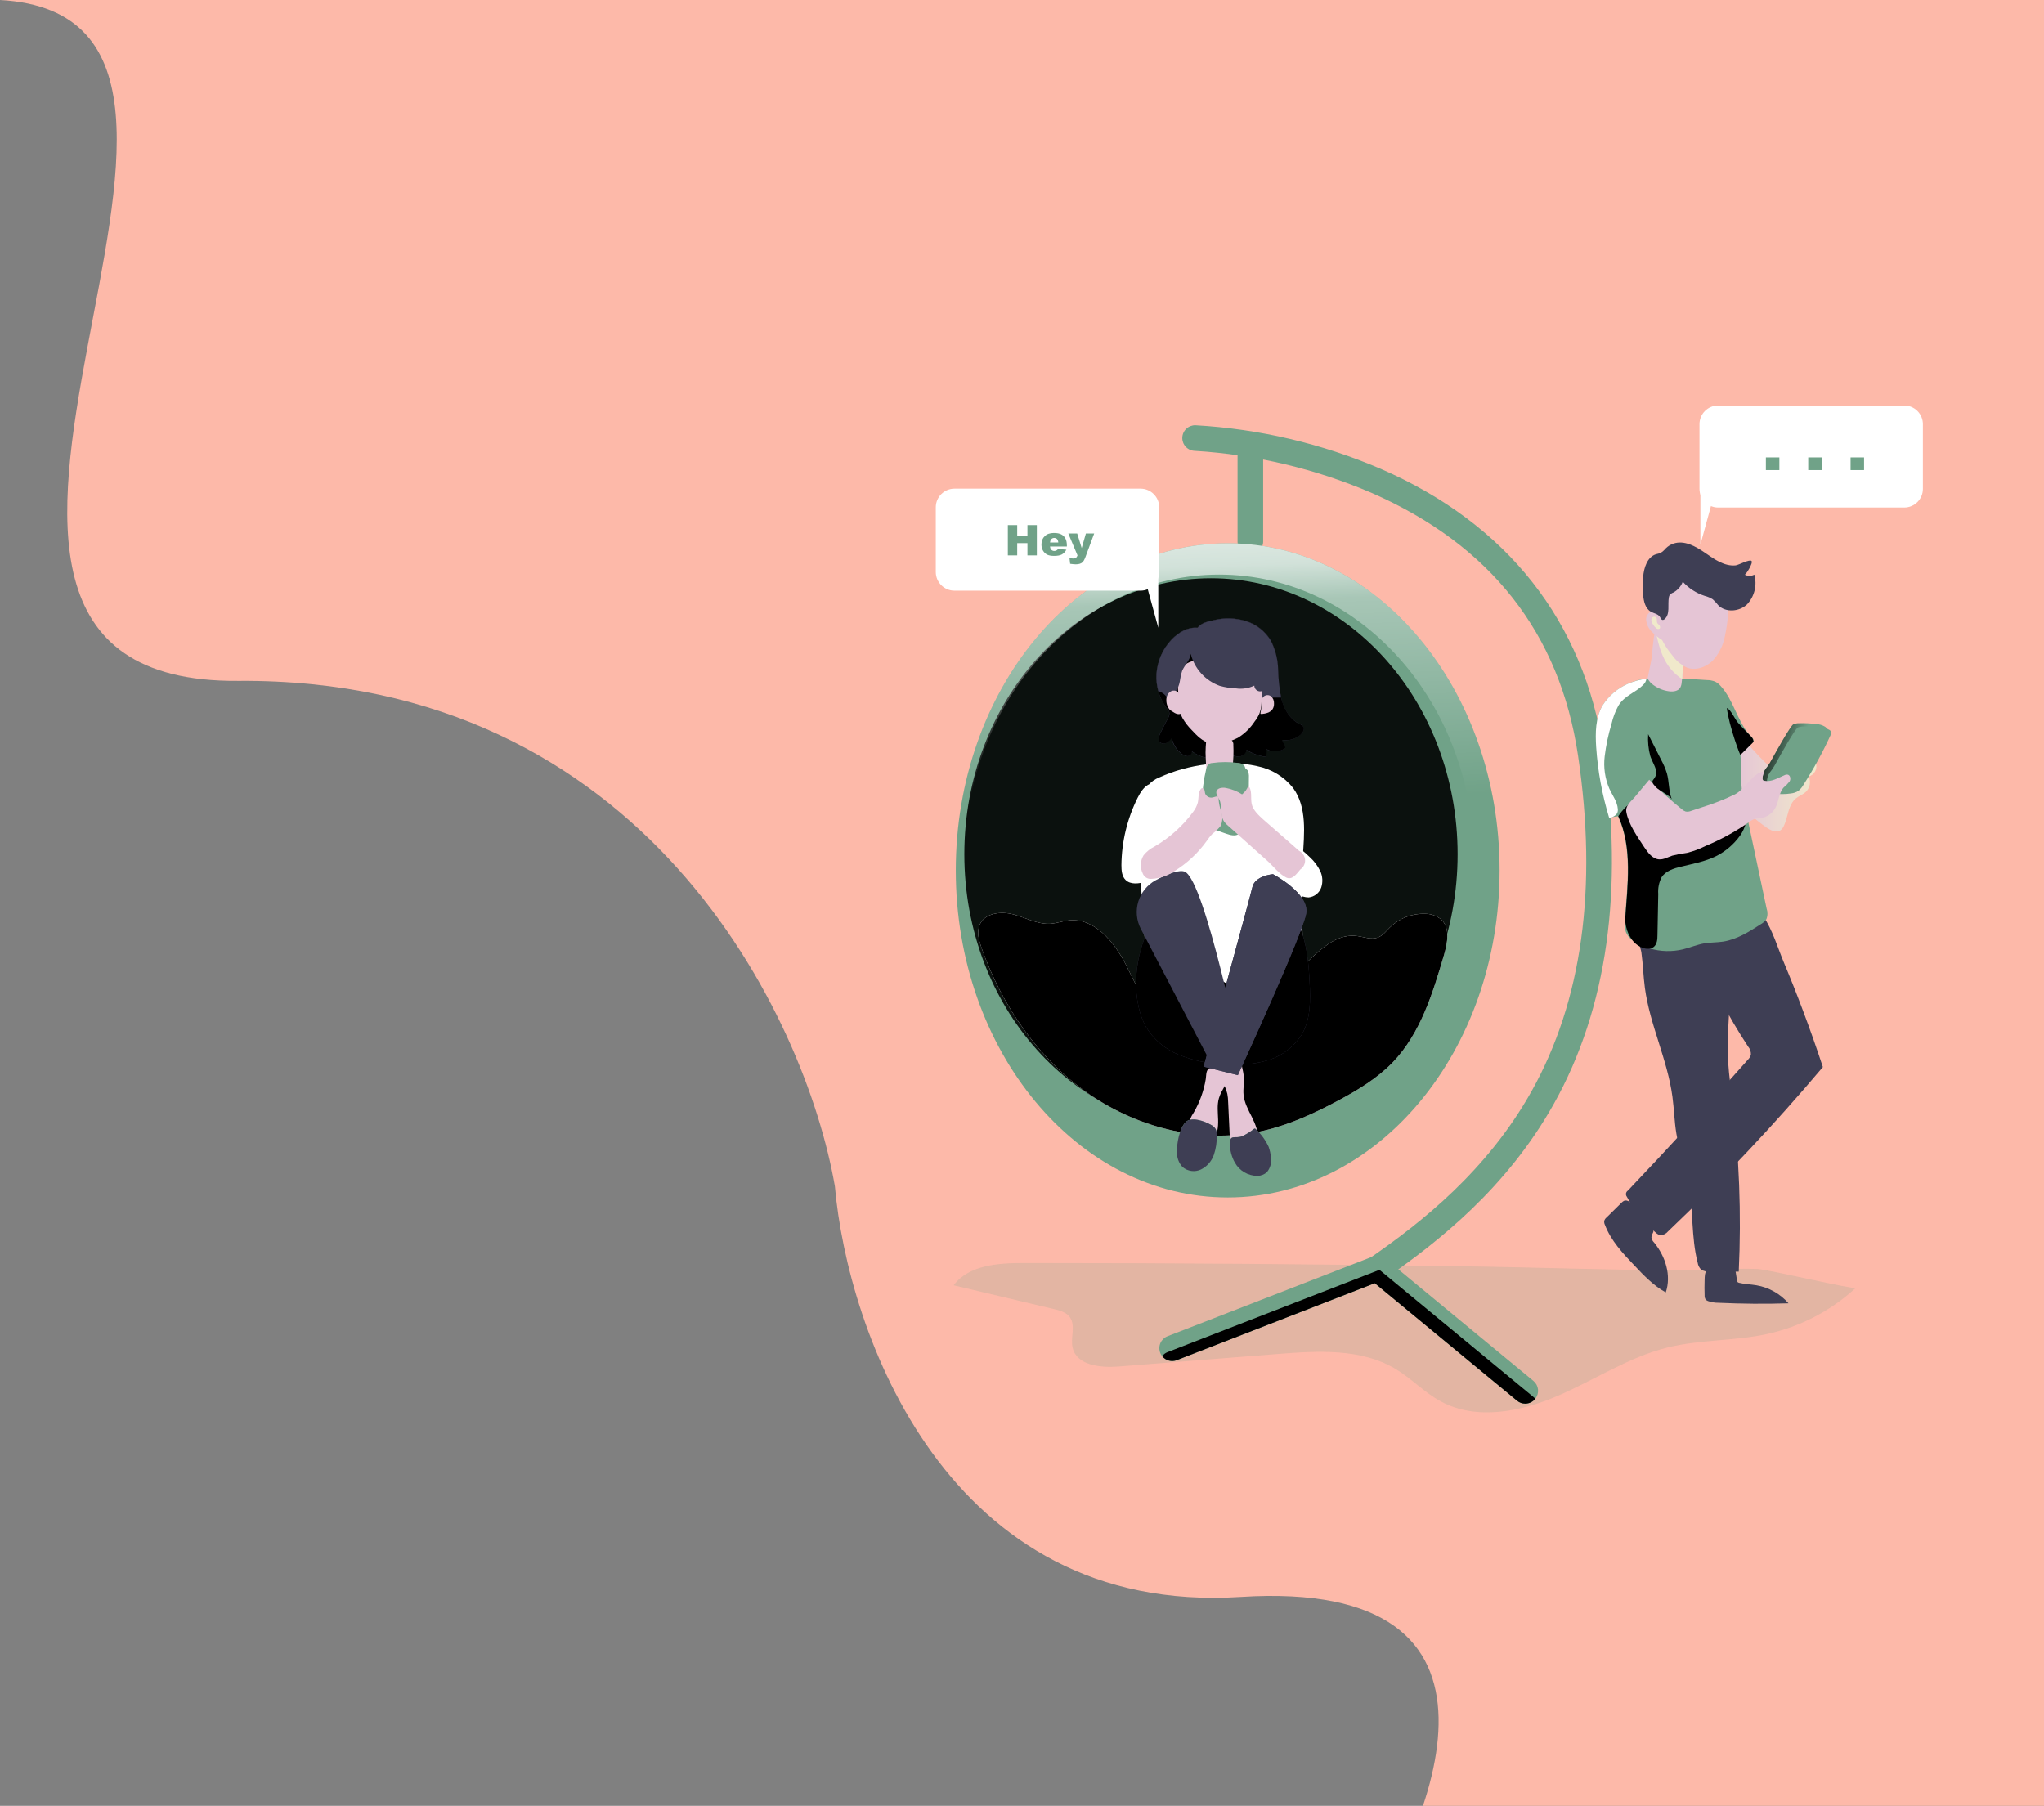 <svg width="1159" height="1024" viewBox="0 0 1159 1024" fill="none" xmlns="http://www.w3.org/2000/svg">
<rect x="0" y="0" width="1159" height="1024" fill="#808080" stroke="none"/>
<path d="M135.085 386.105C-95.397 387.875 182.306 9.957 0 0H1260V1103H766.281C814.896 1032.75 870.405 894.901 703.52 905.522C536.636 916.143 480.57 754.694 473.397 672.642C456.661 576.392 365.567 384.335 135.085 386.105Z" fill="#FDB9A9"/>
<path opacity="0.18" d="M580.645 716.186C566.14 716.186 549.445 717.232 540.739 728.817L597.437 742.261C600.85 743.056 604.573 744.063 606.628 746.911C610.099 751.735 606.842 758.534 608.238 764.346C610.642 774.303 624.08 775.66 634.299 774.865L724.873 767.736C747.483 765.954 771.76 764.559 791.209 776.183C800.342 781.646 807.769 789.743 817.135 794.741C837.223 805.551 862.238 800.553 883.18 791.545C904.122 782.537 923.571 769.46 945.734 764.036C964.078 759.542 983.372 760.452 1001.83 756.481C1020.67 752.395 1038.07 743.36 1052.25 730.309C1051.12 731.355 1002.47 719.809 996.48 719.576C982.46 719.034 968.421 720.371 954.383 720.332C913.526 720.216 872.631 718.685 831.794 718.085C748.116 716.819 664.4 716.186 580.645 716.186Z" fill="#70A288"/>
<path d="M990.605 421.144C994.497 425.923 998.735 430.41 1003.29 434.569C1003.42 434.715 1003.6 434.816 1003.79 434.859C1004.01 434.877 1004.22 434.815 1004.39 434.685L1006.02 433.813C1012.41 433.98 1018.79 433.056 1024.87 431.082C1025.43 430.838 1026.03 430.712 1026.64 430.712C1027.25 430.712 1027.86 430.838 1028.42 431.082C1028.95 431.435 1029.35 431.942 1029.58 432.535C1029.86 433.304 1029.98 434.123 1029.93 434.94C1029.88 435.757 1029.66 436.555 1029.28 437.283C1028.91 438.011 1028.38 438.654 1027.75 439.17C1027.11 439.687 1026.38 440.066 1025.59 440.284C1026.23 441.695 1026.44 443.268 1026.18 444.798C1025.92 446.328 1025.21 447.745 1024.13 448.866C1022.44 450.512 1020.08 451.306 1018.31 452.74C1013.95 456.382 1013.91 462.93 1011.59 468.122C1011.16 469.23 1010.43 470.193 1009.47 470.892C1007.14 472.384 1004.08 470.892 1001.72 469.304C998.208 466.869 994.883 464.182 991.768 461.264C990.246 459.999 988.998 458.437 988.103 456.673C987.53 455.15 987.191 453.55 987.095 451.926L984.303 426.374C984.204 425.869 984.244 425.347 984.419 424.863C984.747 424.362 985.241 423.992 985.815 423.817C987.832 423.061 988.452 420.969 990.605 421.144Z" fill="url(#paint0_linear)"/>
<path d="M1004.78 430.423C1004.03 431.855 1003.18 433.24 1002.26 434.568C1001.45 435.514 1000.74 436.54 1000.14 437.629C999.487 439.351 999.222 441.197 999.369 443.034C999.277 443.796 999.353 444.568 999.59 445.298C999.828 446.027 1000.22 446.696 1000.75 447.257C1001.42 447.708 1002.2 447.975 1003.01 448.032C1006.32 448.536 1009.69 448.536 1013 448.032C1014.44 447.872 1015.83 447.403 1017.07 446.657C1018.33 445.707 1019.37 444.498 1020.12 443.112C1025.95 433.996 1031.14 424.48 1035.63 414.634C1035.76 414.374 1035.85 414.092 1035.88 413.801C1035.86 413.43 1035.75 413.071 1035.55 412.758C1035.35 412.445 1035.07 412.191 1034.74 412.019C1033.23 411.14 1031.54 410.635 1029.79 410.547C1026.58 410.155 1023.34 410.012 1020.1 410.12C1019.03 410.103 1017.96 410.287 1016.96 410.663C1015.31 411.399 1006.93 426.548 1004.78 430.423Z" fill="#70A288"/>
<path d="M1004.78 430.423C1004.03 431.855 1003.18 433.24 1002.26 434.568C1001.45 435.514 1000.74 436.54 1000.14 437.629C999.487 439.351 999.222 441.197 999.369 443.034C999.277 443.796 999.353 444.568 999.59 445.298C999.828 446.027 1000.22 446.696 1000.75 447.257C1001.42 447.708 1002.2 447.975 1003.01 448.032C1006.32 448.536 1009.69 448.536 1013 448.032C1014.44 447.872 1015.83 447.403 1017.07 446.657C1018.33 445.707 1019.37 444.498 1020.12 443.112C1025.95 433.996 1031.14 424.48 1035.63 414.634C1035.76 414.374 1035.85 414.092 1035.88 413.801C1035.86 413.43 1035.75 413.071 1035.55 412.758C1035.35 412.445 1035.07 412.191 1034.74 412.019C1033.23 411.14 1031.54 410.635 1029.79 410.547C1026.58 410.155 1023.34 410.012 1020.1 410.12C1019.03 410.103 1017.96 410.287 1016.96 410.663C1015.31 411.399 1006.93 426.548 1004.78 430.423Z" fill="url(#paint1_linear)"/>
<path d="M1007.28 432.244C1006.54 433.682 1005.71 435.068 1004.78 436.389C1003.97 437.342 1003.26 438.374 1002.67 439.47C1002 441.21 1001.75 443.078 1001.91 444.933C1001.81 445.694 1001.89 446.468 1002.12 447.198C1002.36 447.928 1002.76 448.597 1003.29 449.156C1003.96 449.601 1004.75 449.868 1005.55 449.931C1008.86 450.425 1012.22 450.425 1015.52 449.931C1016.97 449.774 1018.37 449.305 1019.61 448.555C1020.85 447.578 1021.88 446.359 1022.64 444.971C1028.47 435.856 1033.66 426.339 1038.15 416.494C1038.29 416.233 1038.38 415.952 1038.42 415.661C1038.4 415.29 1038.29 414.93 1038.09 414.618C1037.89 414.305 1037.61 414.05 1037.28 413.879C1035.77 413.004 1034.08 412.493 1032.33 412.387C1029.12 412.003 1025.88 411.867 1022.64 411.98C1021.57 411.955 1020.5 412.14 1019.5 412.523C1017.83 413.239 1009.43 428.369 1007.28 432.244Z" fill="#70A288"/>
<path d="M1033.61 605.066C1006.07 637.695 976.763 668.802 945.831 698.247C945.302 698.905 944.636 699.44 943.879 699.815C943.122 700.189 942.293 700.395 941.449 700.417C940.48 700.182 939.595 699.686 938.889 698.983C932.152 693.289 926.571 686.358 922.446 678.565C922.246 678.305 922.103 678.007 922.025 677.689C921.947 677.371 921.936 677.041 921.992 676.718C922.049 676.396 922.172 676.089 922.353 675.817C922.535 675.544 922.771 675.312 923.047 675.136C946.148 650.843 968.829 626.104 991.089 600.92C991.905 600.147 992.501 599.171 992.815 598.092C992.903 596.425 992.348 594.789 991.264 593.52C979.548 575.746 969.746 556.785 962.022 536.952C961.461 535.839 961.258 534.581 961.441 533.349C961.78 532.354 962.383 531.471 963.186 530.792C970.244 523.837 991.884 507.777 1000.03 519.885C1005.05 527.382 1007.98 537.32 1011.43 545.612C1015.23 554.652 1018.86 563.809 1022.33 573.082C1026.31 583.659 1030.07 594.32 1033.61 605.066Z" fill="#3E3E54"/>
<path d="M1033.61 605.066C1006.07 637.695 976.763 668.802 945.831 698.247C945.302 698.905 944.636 699.44 943.879 699.815C943.122 700.189 942.293 700.395 941.449 700.417C940.48 700.182 939.595 699.686 938.889 698.983C932.152 693.289 926.571 686.358 922.446 678.565C922.246 678.305 922.103 678.007 922.025 677.689C921.947 677.371 921.936 677.041 921.992 676.718C922.049 676.396 922.172 676.089 922.353 675.817C922.535 675.544 922.771 675.312 923.047 675.136C946.148 650.843 968.829 626.104 991.089 600.92C991.905 600.147 992.501 599.171 992.815 598.092C992.903 596.425 992.348 594.789 991.264 593.52C979.548 575.746 969.746 556.785 962.022 536.952C961.461 535.839 961.258 534.581 961.441 533.349C961.78 532.354 962.383 531.471 963.186 530.792C970.244 523.837 991.884 507.777 1000.03 519.885C1005.05 527.382 1007.98 537.32 1011.43 545.612C1015.23 554.652 1018.86 563.809 1022.33 573.082C1026.31 583.659 1030.07 594.32 1033.61 605.066Z" fill="url(#paint2_linear)"/>
<path d="M932.684 560.102C935.496 581.199 945.482 600.784 948.313 621.9C949.263 628.874 949.399 635.945 950.562 642.881C952.153 652.567 955.662 661.691 957.446 671.261C960.219 686.043 958.881 701.444 962.624 716.012C962.828 717.48 963.51 718.841 964.563 719.886C965.96 720.783 967.624 721.172 969.275 720.991L985.912 721.087C987.462 688.301 986.203 655.441 982.15 622.869C981.336 616.302 980.405 609.715 979.978 603.109C978.369 577.925 984.244 552.334 980.269 527.343C965.403 528.667 950.465 529.003 935.554 528.351C932.238 528.196 929.485 527.014 928.651 530.075C928.089 532.012 930.396 537.824 930.706 540.09C931.637 546.696 931.792 553.457 932.684 560.102Z" fill="#3E3E54"/>
<path d="M1001.62 521.163C1000.82 522.368 999.745 523.359 998.477 524.05C991.768 528.35 984.904 532.748 976.973 533.949C973.482 534.472 969.895 534.356 966.405 534.937C962.275 535.634 958.377 537.339 954.286 538.327C948.073 539.809 941.581 539.635 935.457 537.824C933.088 537.16 930.799 536.237 928.632 535.073C927.499 534.478 926.422 533.784 925.413 533C923.872 531.853 922.667 530.314 921.922 528.544C921.22 526.303 921.028 523.934 921.36 521.609V521.609C922.756 501.791 925.645 480.927 917.482 462.833L914.496 463.317C914.354 463.326 914.211 463.326 914.069 463.317V463.317H913.759L912.382 463.53C908.448 450.559 905.996 437.184 905.072 423.662C904.548 415.603 904.645 407.079 908.659 400.066C912.15 394.553 917.235 390.229 923.241 387.668C926.518 386.199 929.994 385.219 933.557 384.762C940.399 384.113 947.288 384.113 954.13 384.762L967.878 385.633C969.464 385.64 971.034 385.935 972.513 386.505C973.748 387.139 974.843 388.016 975.732 389.082C982.868 396.947 984.981 408.454 991.787 416.436C992.233 416.978 992.699 417.501 993.203 418.005C993.319 418.121 993.455 418.237 993.552 418.354C993.798 418.552 993.993 418.807 994.118 419.097C994.243 419.388 994.295 419.704 994.269 420.02C994.283 420.077 994.283 420.137 994.269 420.194V420.194C994.095 420.636 993.816 421.028 993.455 421.337C991.244 423.507 989.034 425.657 986.862 427.827C986.998 429.415 987.056 431.062 987.095 432.747C987.289 439.063 987.095 445.882 988.278 451.752C992.75 472.868 997.223 493.997 1001.7 515.138C1002.39 517.091 1002.37 519.229 1001.62 521.163V521.163Z" fill="#70A288"/>
<path d="M986.649 473.856C983.132 478.77 978.474 482.759 973.075 485.48C966.831 488.56 959.889 489.819 953.122 491.446C949.011 492.434 944.551 493.829 942.205 497.374C940.682 500.329 940.01 503.649 940.266 506.964C940.13 514.713 939.956 522.462 939.82 530.327C939.82 532.71 939.587 535.422 937.726 536.952C937.106 537.447 936.373 537.78 935.593 537.921C934.366 538.113 933.112 538.02 931.928 537.65C929.388 536.814 927.163 535.227 925.548 533.097C923.807 530.81 922.601 528.162 922.019 525.348C921.747 524.104 921.572 522.841 921.496 521.57C922.892 501.752 925.781 480.888 917.617 462.794C927.836 447.955 932.548 456.343 944.008 463.821C946.542 465.419 949.232 466.756 952.036 467.812C956.94 470.029 962.286 471.095 967.665 470.931C973.793 470.427 979.3 467.347 984.942 464.809C993.339 460.935 989.15 470.408 986.649 473.856Z" fill="url(#paint3_linear)"/>
<path d="M936.155 375.231C935.573 378.117 934.216 384.723 934.216 384.723C935.037 386.292 936.245 387.625 937.726 388.598C940.265 390.406 943.206 391.57 946.297 391.988C948.701 392.317 951.571 391.988 952.792 389.857C953.249 388.938 953.513 387.936 953.568 386.912L954.887 375.502C955.013 374.511 955.013 373.509 954.887 372.518C954.675 371.5 954.281 370.529 953.723 369.651C951.377 365.777 941.701 348.748 939.607 353.378C937.512 358.008 936.95 371.356 936.155 375.231Z" fill="url(#paint4_linear)"/>
<path d="M943.776 373.875C946.084 378.462 949.579 382.348 953.898 385.13C953.861 382.012 954.246 378.904 955.042 375.889C955.72 373.352 956.69 370.601 955.662 368.14C955.205 367.098 954.546 366.157 953.723 365.37C950.931 362.581 944.861 358.067 940.518 359.403C938.928 359.888 939.296 360.14 939.684 361.844C939.975 363.181 940.305 364.518 940.692 365.835C941.455 368.609 942.487 371.302 943.776 373.875Z" fill="url(#paint5_linear)"/>
<path d="M708.992 314.362C707.067 314.362 705.22 313.599 703.857 312.241C702.494 310.883 701.726 309.04 701.721 307.117V252.622C701.67 251.638 701.82 250.654 702.162 249.729C702.504 248.805 703.03 247.959 703.71 247.245C704.389 246.53 705.207 245.961 706.113 245.572C707.02 245.183 707.996 244.982 708.982 244.982C709.969 244.982 710.945 245.183 711.852 245.572C712.758 245.961 713.576 246.53 714.255 247.245C714.935 247.959 715.461 248.805 715.803 249.729C716.145 250.654 716.295 251.638 716.244 252.622V307.117C716.239 309.037 715.473 310.877 714.115 312.234C712.756 313.592 710.914 314.357 708.992 314.362Z" fill="#70A288"/>
<path d="M696.136 679.011C781.285 679.011 850.312 595.972 850.312 493.538C850.312 391.105 781.285 308.066 696.136 308.066C610.987 308.066 541.96 391.105 541.96 493.538C541.96 595.972 610.987 679.011 696.136 679.011Z" fill="#70A288"/>
<path d="M686.654 640.924C763.889 640.924 826.5 570.852 826.5 484.414C826.5 397.975 763.889 327.903 686.654 327.903C609.419 327.903 546.808 397.975 546.808 484.414C546.808 570.852 609.419 640.924 686.654 640.924Z" fill="url(#paint6_linear)"/>
<path d="M696.136 308.066C610.991 308.066 541.979 391.116 541.979 493.558C541.979 596 610.991 679.03 696.136 679.03C781.281 679.03 850.312 595.98 850.312 493.558C850.312 391.136 781.3 308.066 696.136 308.066ZM691.288 650.01C611.515 650.01 546.827 577.421 546.827 487.921C546.827 398.42 611.554 325.831 691.288 325.831C771.023 325.831 835.769 398.4 835.769 487.921C835.769 577.441 771.081 650.01 691.288 650.01Z" fill="url(#paint7_linear)"/>
<path d="M629.005 510.276C632.534 510.47 631.759 503.767 632.069 500.241C633.077 488.772 631.778 477.168 632.922 465.719C634.066 454.27 638.235 442.317 647.562 435.537C650.374 433.6 653.651 431.914 655.726 429.144C658.169 425.909 658.576 421.608 659.992 417.811C663.87 407.214 676.222 401.17 687.488 402.313C698.754 403.456 708.721 410.682 715.527 419.748C719.405 424.824 722.488 430.655 727.627 434.394C730.303 436.331 733.444 437.629 735.945 439.741C739.759 443.367 742.308 448.12 743.217 453.301C745.544 463.375 744.749 473.875 745.292 484.297C745.835 494.72 747.987 505.471 754.987 513.085C758.671 517.076 763.461 519.923 767.165 523.895C770.868 527.866 773.428 533.736 771.256 538.715C769.084 543.693 763.829 545.572 759.137 547.684C740.308 556.092 724.369 571.105 704.3 575.774C686.305 579.959 667.205 575.116 650.82 566.592C634.435 558.068 620.512 545.708 605.736 534.627C577.562 513.821 605.736 508.9 629.005 510.276Z" fill="url(#paint8_linear)"/>
<path d="M638.255 546.715C631.662 534.026 620.687 520.601 606.415 521.88C602.808 522.209 599.299 523.527 595.673 523.817C588.42 524.263 581.672 520.427 574.653 518.528C567.634 516.63 558.442 517.715 555.534 524.34C553.73 528.486 555.068 533.271 556.561 537.533C568.196 570.466 588.847 600.552 617.526 620.37C646.205 640.188 683.028 649.002 716.981 641.04C731.621 637.592 745.428 631.218 758.691 624.128C769.86 618.161 780.893 611.536 789.716 602.411C805.461 586.003 812.384 563.279 818.802 541.465C820.741 534.666 822.39 526.219 817.193 521.396C814.562 519.243 811.246 518.102 807.847 518.18C804.198 518.077 800.565 518.71 797.167 520.041C793.769 521.372 790.674 523.375 788.068 525.929C785.935 528.06 784.035 530.617 781.204 531.644C777.5 533 773.447 531.295 769.569 530.791C750.469 528.331 739.513 552.934 721.577 559.986C712.502 563.55 702.535 562.058 693.286 564.712C684.773 567.153 677.463 574.747 668.756 576.142C651.654 578.835 644.77 559.269 638.255 546.715Z" fill="white"/>
<path d="M638.255 546.715C631.662 534.026 620.687 520.601 606.415 521.88C602.808 522.209 599.299 523.527 595.673 523.817C588.42 524.263 581.672 520.427 574.653 518.528C567.634 516.63 558.442 517.715 555.534 524.34C553.73 528.486 555.068 533.271 556.561 537.533C568.196 570.466 588.847 600.552 617.526 620.37C646.205 640.188 683.028 649.002 716.981 641.04C731.621 637.592 745.428 631.218 758.691 624.128C769.86 618.161 780.893 611.536 789.716 602.411C805.461 586.003 812.384 563.279 818.802 541.465C820.741 534.666 822.39 526.219 817.193 521.396C814.562 519.243 811.246 518.102 807.847 518.18C804.198 518.077 800.565 518.71 797.167 520.041C793.769 521.372 790.674 523.375 788.068 525.929C785.935 528.06 784.035 530.617 781.204 531.644C777.5 533 773.447 531.295 769.569 530.791C750.469 528.331 739.513 552.934 721.577 559.986C712.502 563.55 702.535 562.058 693.286 564.712C684.773 567.153 677.463 574.747 668.756 576.142C651.654 578.835 644.77 559.269 638.255 546.715Z" fill="url(#paint9_linear)"/>
<path d="M635.482 547.51C632.689 547.084 630.285 550.009 630.188 552.837C630.355 555.679 631.315 558.417 632.961 560.741L644.014 579.881C631.681 581.818 620.88 572.52 610.448 565.681C606.842 563.337 601.335 561.497 598.814 564.984C597.03 567.444 598.271 571.086 600.54 573.082C603.011 574.86 605.755 576.227 608.664 577.13C618.476 581.218 626.116 589.451 635.676 593.984C641.958 596.929 648.861 598.208 655.435 600.435C661.679 602.547 668.291 606.247 669.842 612.718C670.986 617.503 668.97 622.404 668.989 627.363C669.008 632.323 672.983 638.076 677.657 636.546C680.643 635.558 681.981 632.187 682.95 629.204L690.047 607.313C697.804 612.446 697.047 625.697 705.385 629.688L707.422 615.72C707.512 614.373 707.868 613.056 708.469 611.846C709.185 610.862 710.097 610.037 711.149 609.424C712.2 608.81 713.367 608.421 714.577 608.281C719.366 607.313 724.408 607.7 729.042 606.17C735.732 603.942 740.444 598.111 745.66 593.364C751.71 587.843 758.768 583.562 765.167 578.428C777.269 568.649 786.723 555.994 792.663 541.621C788.145 540.11 783.278 543.287 780.564 547.2C777.849 551.113 776.453 555.84 773.719 559.773C771.406 563.003 768.28 565.565 764.656 567.198C761.033 568.831 757.041 569.477 753.087 569.071C752.265 566.742 752.168 564.219 752.809 561.833C753.449 559.447 754.796 557.311 756.674 555.704C757.686 555.025 758.622 554.239 759.466 553.36C762.782 549.37 758.225 542.899 753.048 542.434C747.871 541.969 743.159 545.069 738.757 547.859C729.956 553.443 720.622 558.141 710.892 561.884C704.028 564.538 696.757 566.747 689.407 566.166C678.161 565.294 668.582 558.417 657.548 556.654C653.282 555.995 647.368 558.281 643.742 556.46C640.116 554.639 640.135 548.207 635.482 547.51Z" fill="url(#paint10_linear)"/>
<path d="M676.823 630.947C675.316 633.128 674.274 635.593 673.759 638.192C673.673 641.016 674.415 643.804 675.892 646.213C677.017 648.344 678.762 650.668 681.147 650.513C682.039 650.391 682.893 650.073 683.648 649.583C685.135 648.807 686.485 647.793 687.643 646.581C690.358 643.52 690.823 639.103 690.707 634.957C690.59 630.812 690.028 626.685 691.153 622.772C692.568 617.832 696.563 613.764 697.183 608.669C694.449 607.913 689.097 605.201 686.344 605.685C683.59 606.17 684.075 609.792 683.687 611.943C682.578 618.643 680.252 625.084 676.823 630.947V630.947Z" fill="url(#paint11_linear)"/>
<path d="M694.333 615.643C694.998 617.13 695.53 618.673 695.923 620.254C696.214 621.8 696.369 623.368 696.388 624.942L697.338 645.225C697.249 647.311 697.717 649.384 698.696 651.23C700.46 653.942 704.125 654.737 707.325 654.349C708.357 654.288 709.349 653.924 710.175 653.303C710.751 652.762 711.202 652.1 711.494 651.366C712.265 649.822 712.795 648.169 713.064 646.465C713.704 641.99 711.901 637.534 709.884 633.485C707.867 629.436 705.579 625.368 705.133 620.854C704.765 617.29 705.618 613.667 705.25 610.102C704.939 607.061 703.737 604.078 703.97 601.036C701.738 601.311 699.524 601.712 697.338 602.237C695.593 602.663 692.142 603.07 690.745 604.174C689.117 605.763 693.46 613.512 694.333 615.643Z" fill="url(#paint12_linear)"/>
<path d="M662.299 402.545C657.637 396.805 655.298 389.526 655.745 382.146C656.243 374.773 659.325 367.811 664.452 362.483C668.33 358.492 673.546 355.412 679.014 355.955C681.07 353.126 685.161 352.313 688.574 351.557C694.491 350.147 700.678 350.348 706.491 352.138C712.324 353.953 717.299 357.821 720.491 363.026C723.164 368.174 724.617 373.868 724.738 379.667C724.825 385.444 725.474 391.198 726.677 396.85C728.209 402.429 731.486 407.834 736.682 410.411C737.518 410.702 738.261 411.21 738.835 411.883C739.843 413.355 738.835 415.37 737.439 416.571C736.001 417.839 734.295 418.767 732.448 419.283C730.601 419.8 728.661 419.893 726.774 419.555L728.441 423.216C728.535 423.323 728.601 423.452 728.633 423.59C728.665 423.729 728.663 423.873 728.627 424.011C728.591 424.148 728.521 424.275 728.424 424.38C728.328 424.484 728.207 424.563 728.073 424.611C726.564 425.533 724.838 426.039 723.07 426.077C721.302 426.114 719.555 425.682 718.009 424.824C718.142 426.273 718.07 427.734 717.796 429.163C713.809 428.711 709.98 427.345 706.607 425.173C706.607 427.517 704.048 429.183 701.721 429.047C699.398 428.677 697.182 427.812 695.225 426.509C694.647 426.127 693.978 425.906 693.286 425.87C691.87 425.87 690.92 427.226 689.834 428.117C688.794 428.866 687.598 429.37 686.336 429.592C685.073 429.813 683.776 429.746 682.543 429.396C680.08 428.68 677.758 427.546 675.679 426.044C676.028 427.439 674.554 428.776 673.119 428.776C671.678 428.639 670.335 427.985 669.338 426.935C666.794 424.801 665.028 421.886 664.316 418.644C663.493 419.754 662.433 420.667 661.213 421.317C660.6 421.629 659.901 421.734 659.223 421.615C658.544 421.496 657.923 421.161 657.452 420.659C656.385 419.283 657.122 417.327 657.898 415.777L660.593 410.333C661.97 407.524 664.297 404.986 662.299 402.545Z" fill="#3E3E54"/>
<path d="M737.594 416.552C736.161 417.822 734.459 418.751 732.615 419.268C730.771 419.785 728.833 419.876 726.948 419.535L728.635 423.197C728.714 423.322 728.767 423.463 728.79 423.609C728.813 423.756 728.807 423.905 728.771 424.049C728.661 424.288 728.478 424.485 728.247 424.611C726.734 425.521 725.008 426.018 723.241 426.052C721.475 426.086 719.731 425.656 718.184 424.805C718.307 426.254 718.235 427.714 717.97 429.144C713.983 428.691 710.154 427.326 706.782 425.153C706.879 427.497 704.242 429.144 701.876 429.028C699.553 428.683 697.338 427.815 695.399 426.49C694.817 426.117 694.15 425.898 693.46 425.851C692.045 425.851 691.095 427.226 690.009 428.117C688.969 428.866 687.773 429.371 686.51 429.592C685.247 429.813 683.951 429.746 682.718 429.396C680.256 428.676 677.935 427.543 675.854 426.044C676.203 427.439 674.748 428.757 673.294 428.776C671.852 428.639 670.509 427.985 669.513 426.936C666.958 424.802 665.19 421.877 664.491 418.625C663.674 419.745 662.613 420.666 661.388 421.318C660.759 421.648 660.038 421.763 659.337 421.644C658.636 421.525 657.994 421.179 657.51 420.659C656.463 419.283 657.219 417.307 657.975 415.777C658.887 413.956 659.759 412.154 660.671 410.333C662.067 407.524 664.355 404.987 662.358 402.584C659.785 399.461 657.902 395.83 656.831 391.93C655.976 388.776 655.629 385.506 655.803 382.243C656.309 374.872 659.391 367.913 664.51 362.58C668.388 358.706 673.585 355.529 679.072 356.071C681.108 353.243 685.219 352.429 688.632 351.674C694.549 350.265 700.736 350.466 706.549 352.255C712.382 354.069 717.357 357.938 720.549 363.142C723.216 368.292 724.662 373.986 724.776 379.783C724.925 385.128 725.496 390.452 726.483 395.707C726.483 396.153 726.677 396.56 726.793 396.966C728.344 402.546 731.621 407.97 736.818 410.527C737.647 410.842 738.391 411.346 738.99 411.999C739.94 413.336 738.835 415.351 737.594 416.552Z" fill="url(#paint13_linear)"/>
<path d="M978.039 360.876C977.047 366.1 974.593 370.936 970.962 374.824C967.083 378.505 961.266 380.442 956.399 378.524C953.04 376.904 950.165 374.433 948.061 371.356C945.855 368.787 943.973 365.956 942.457 362.929C940.37 361.663 938.465 360.118 936.795 358.338C935.739 357.391 934.891 356.236 934.303 354.946C933.716 353.656 933.402 352.258 933.382 350.841C933.615 348.032 936.601 345.416 939.2 346.501C941.759 342.84 942.205 338.094 944.241 334.103C945.722 331.362 947.855 329.027 950.452 327.304C953.049 325.581 956.03 324.523 959.133 324.223C962.244 323.991 965.369 324.385 968.324 325.384C971.279 326.382 974.002 327.964 976.333 330.035C978.004 331.275 979.272 332.98 979.978 334.936C980.967 338.442 980.366 343.208 979.978 346.811C979.682 351.541 979.034 356.242 978.039 360.876Z" fill="url(#paint14_linear)"/>
<path d="M984.167 320.6C977.787 321.259 972.028 317.094 966.715 313.413C961.402 309.732 954.984 306.187 948.895 308.24C947.228 308.812 945.715 309.76 944.474 311.011C943.666 312.005 942.695 312.856 941.604 313.529C940.787 313.847 939.943 314.093 939.083 314.265C934.022 315.776 932.122 322.014 931.695 327.206C931.434 330.552 931.434 333.914 931.695 337.26C931.986 340.902 932.898 345.009 936.058 346.85C937.784 347.838 940.111 348.09 941.177 349.775C941.623 350.472 941.972 351.499 942.806 351.538C943.011 351.535 943.212 351.49 943.399 351.407C943.585 351.324 943.753 351.203 943.892 351.054C947.15 348.206 945.502 342.917 946.297 338.655C946.372 338.171 946.55 337.708 946.82 337.299C947.353 336.722 948.019 336.283 948.759 336.02C951.26 334.703 953.187 332.509 954.169 329.86C957.556 333.599 961.87 336.379 966.676 337.919C968.279 338.312 969.805 338.967 971.194 339.856C972.304 340.875 973.329 341.983 974.258 343.169C978.485 347.508 986.261 346.888 990.643 342.704C992.712 340.479 994.176 337.762 994.895 334.812C995.615 331.861 995.566 328.776 994.754 325.85C993.919 326.317 992.977 326.561 992.02 326.561C991.063 326.561 990.122 326.317 989.286 325.85C989.79 326.141 994.231 319.263 993.164 318.101C992.098 316.939 985.796 320.426 984.167 320.6Z" fill="#3E3E54"/>
<path d="M984.167 320.6C977.787 321.259 972.028 317.094 966.715 313.413C961.402 309.732 954.984 306.187 948.895 308.24C947.228 308.812 945.715 309.76 944.474 311.011C943.666 312.005 942.695 312.856 941.604 313.529C940.787 313.847 939.943 314.093 939.083 314.265C934.022 315.776 932.122 322.014 931.695 327.206C931.434 330.552 931.434 333.914 931.695 337.26C931.986 340.902 932.898 345.009 936.058 346.85C937.784 347.838 940.111 348.09 941.177 349.775C941.623 350.472 941.972 351.499 942.806 351.538C943.011 351.535 943.212 351.49 943.399 351.407C943.585 351.324 943.753 351.203 943.892 351.054C947.15 348.206 945.502 342.917 946.297 338.655C946.372 338.171 946.55 337.708 946.82 337.299C947.353 336.722 948.019 336.283 948.759 336.02C951.26 334.703 953.187 332.509 954.169 329.86C957.556 333.599 961.87 336.379 966.676 337.919C968.279 338.312 969.805 338.967 971.194 339.856C972.304 340.875 973.329 341.983 974.258 343.169C978.485 347.508 986.261 346.888 990.643 342.704C992.712 340.479 994.176 337.762 994.895 334.812C995.615 331.861 995.566 328.776 994.754 325.85C993.919 326.317 992.977 326.561 992.02 326.561C991.063 326.561 990.122 326.317 989.286 325.85C989.79 326.141 994.231 319.263 993.164 318.101C992.098 316.939 985.796 320.426 984.167 320.6Z" fill="url(#paint15_linear)"/>
<path d="M935.147 442.163C941.031 448.125 947.253 453.746 953.781 458.997C954.376 459.535 955.076 459.944 955.837 460.198C956.879 460.357 957.944 460.23 958.92 459.83C961.15 459.113 963.36 458.377 965.571 457.622C971.843 455.686 977.956 453.27 983.856 450.396C989.674 447.354 994.541 437.513 1000.09 437.629C1000.2 438.753 999.272 440.283 999.388 441.407C999.388 441.772 999.511 442.127 999.737 442.414C999.954 442.593 1000.22 442.707 1000.49 442.744C1004.37 443.538 1008.11 441.155 1011.78 439.605C1012.34 439.305 1012.98 439.177 1013.62 439.237C1015.17 439.528 1015.56 441.756 1014.75 443.112C1013.77 444.352 1012.67 445.482 1011.45 446.483C1008.58 449.582 1008.7 454.387 1006.7 458.106C1005.86 459.671 1004.65 461.013 1003.19 462.023C1001.73 463.034 1000.05 463.683 998.283 463.918C997.282 463.975 996.284 464.091 995.297 464.267C993.665 464.816 992.157 465.678 990.856 466.804C983.384 471.945 975.39 476.283 967.006 479.745C963.693 481.427 960.2 482.727 956.593 483.62C953.786 483.986 951.002 484.509 948.255 485.189C945.773 486.002 943.407 487.475 940.789 487.32C937.047 487.068 934.449 483.6 932.374 480.462C928.496 474.495 923.415 467.579 922.155 460.373C921.554 456.963 924.714 454.561 926.809 452.159L935.147 442.163Z" fill="url(#paint16_linear)"/>
<path d="M966.56 734.687C966.531 735.458 966.734 736.22 967.142 736.876C967.494 737.271 967.941 737.571 968.441 737.748C970.347 738.418 972.354 738.752 974.374 738.736C987.625 739.356 1000.88 739.459 1014.13 739.046C1009.44 733.662 1003.05 730.057 996.015 728.836C992.738 728.275 989.364 728.236 986.125 727.422C985.82 727.362 985.534 727.229 985.292 727.035C985.076 726.74 984.949 726.391 984.923 726.027L984.109 720.836C984.116 720.556 984.027 720.283 983.857 720.061C983.597 719.862 983.27 719.771 982.945 719.809L973.851 719.654C972.067 719.654 969.546 719.189 968.034 720.313C966.521 721.436 966.638 723.993 966.56 725.776C966.457 728.772 966.457 731.742 966.56 734.687Z" fill="#3E3E54"/>
<path d="M911.005 690.324C910.369 690.82 909.897 691.494 909.648 692.261C909.545 693.016 909.666 693.784 909.997 694.47C913.429 703.497 920.216 710.762 926.867 717.717C932.219 723.373 937.687 729.127 944.532 732.847C947.79 723.277 944.358 712.35 937.9 704.563C937.067 703.764 936.533 702.704 936.388 701.56C936.613 700.515 936.979 699.505 937.474 698.557C937.618 697.505 937.518 696.434 937.181 695.426C936.845 694.418 936.282 693.501 935.535 692.746C932.479 688.381 928.655 684.607 924.249 681.606C921.069 679.669 920.371 681.161 917.889 683.544L911.005 690.324Z" fill="#3E3E54"/>
<path d="M657.355 440.845C654.823 441.815 652.59 443.432 650.878 445.533C649.61 447.663 648.847 450.056 648.648 452.526C644.867 478.098 646.884 504.115 648.9 529.881L651.731 565.913C652.255 572.733 652.895 579.862 656.598 585.615C659.283 589.477 662.897 592.602 667.108 594.701C681.089 602.14 697.862 600.978 713.646 599.641C717.131 599.547 720.573 598.859 723.826 597.607C728.584 595.116 732.277 590.986 734.22 585.983C737.981 577.673 738.621 568.316 738.835 559.172C739.397 534.859 737.186 510.489 738.699 486.196C739.552 472.635 741.2 457.738 733.192 446.792C728.051 440.362 720.784 435.973 712.696 434.413C695.128 430.481 673.604 433.348 657.355 440.845Z" fill="white"/>
<path d="M644.15 555.918C644.034 560.996 644.535 566.07 645.643 571.028C646.455 574.879 647.806 578.596 649.657 582.07C653.94 589.247 660.438 594.841 668.175 598.014C675.88 601.143 684.05 602.976 692.355 603.438C700.94 604.391 709.627 603.734 717.97 601.501C726.369 599.221 733.598 593.859 738.214 586.487C743.236 577.809 743.101 567.115 742.597 557.177C742.034 546.444 741.142 535.499 736.973 525.58C736.567 524.438 735.903 523.404 735.034 522.558C733.981 521.815 732.711 521.442 731.423 521.498C730.135 521.554 728.902 522.036 727.918 522.868C725.984 524.578 724.454 526.695 723.438 529.067L710.447 554.523C709.795 556.044 708.838 557.415 707.635 558.552C704.998 560.722 701.042 560.257 697.94 558.978C692.41 556.481 687.62 552.597 684.036 547.704C680.294 542.977 677.211 537.766 673.624 532.922C672.281 530.978 670.646 529.253 668.776 527.808C665.252 525.644 661.18 524.535 657.044 524.612C652.798 524.437 651.809 525.077 650.161 529.067C646.536 537.577 644.499 546.676 644.15 555.918Z" fill="#3E3E54"/>
<path d="M644.15 555.918C644.034 560.996 644.535 566.07 645.643 571.028C646.455 574.879 647.806 578.596 649.657 582.07C653.94 589.247 660.438 594.841 668.175 598.014C675.88 601.143 684.05 602.976 692.355 603.438C700.94 604.391 709.627 603.734 717.97 601.501C726.369 599.221 733.598 593.859 738.214 586.487C743.236 577.809 743.101 567.115 742.597 557.177C742.034 546.444 741.142 535.499 736.973 525.58C736.567 524.438 735.903 523.404 735.034 522.558C733.981 521.815 732.711 521.442 731.423 521.498C730.135 521.554 728.902 522.036 727.918 522.868C725.984 524.578 724.454 526.695 723.438 529.067L710.447 554.523C709.795 556.044 708.838 557.415 707.635 558.552C704.998 560.722 701.042 560.257 697.94 558.978C692.41 556.481 687.62 552.597 684.036 547.704C680.294 542.977 677.211 537.766 673.624 532.922C672.281 530.978 670.646 529.253 668.776 527.808C665.252 525.644 661.18 524.535 657.044 524.612C652.798 524.437 651.809 525.077 650.161 529.067C646.536 537.577 644.499 546.676 644.15 555.918Z" fill="url(#paint17_linear)"/>
<path d="M651.789 444.623C648.609 446.056 646.651 449.272 645.08 452.372C639.151 464.243 636.001 477.307 635.87 490.574C635.87 493.557 636.102 496.87 638.235 498.962C641.086 501.771 645.74 501.093 649.579 500.008C655.028 498.478 661.058 495.727 662.474 490.322C664.161 483.832 658.072 475.037 656.249 468.858C655.551 466.533 649.773 445.533 651.789 444.623Z" fill="white"/>
<path d="M684.095 436.622C684.199 438.057 684.56 439.461 685.161 440.768C686.227 442.614 687.974 443.97 690.028 444.545C690.565 444.722 691.131 444.794 691.696 444.758C692.161 444.707 692.613 444.576 693.034 444.371C694.385 443.747 695.563 442.803 696.466 441.62C697.819 439.609 698.646 437.291 698.87 434.878C699.384 430.799 699.54 426.683 699.336 422.577C699.397 422.031 699.333 421.479 699.148 420.962C698.963 420.445 698.663 419.977 698.269 419.594C697.802 419.344 697.286 419.199 696.757 419.167C694.786 418.951 692.805 418.841 690.823 418.838C688.808 418.702 686.785 418.799 684.793 419.129C683.862 419.342 683.978 419.729 683.881 420.659C683.784 421.589 683.726 422.596 683.668 423.623C683.552 425.676 683.532 427.73 683.668 429.764C683.804 431.798 683.823 434.355 684.095 436.622Z" fill="url(#paint18_linear)"/>
<path d="M683.959 436.021C684.096 435.203 684.406 434.424 684.87 433.735C685.192 433.4 685.577 433.132 686.003 432.946C686.429 432.759 686.887 432.659 687.352 432.651C692.305 431.953 697.33 431.953 702.283 432.651C702.937 432.665 703.58 432.826 704.163 433.121C704.747 433.416 705.258 433.838 705.657 434.355C706.279 435.616 706.541 437.024 706.413 438.424C706.506 446.044 706.014 453.66 704.939 461.206C704.377 464.77 703.427 468.722 700.887 470.407C698.347 472.093 695.884 471.086 693.421 470.253L686.77 467.947C686.085 467.761 685.431 467.474 684.831 467.095C681.826 464.886 681.515 458.397 681.593 454.483C681.718 448.263 682.512 442.073 683.959 436.021V436.021Z" fill="#70A288"/>
<path d="M683.959 436.021C684.096 435.203 684.406 434.424 684.87 433.735C685.192 433.4 685.577 433.132 686.003 432.946C686.429 432.759 686.887 432.659 687.352 432.651C692.305 431.953 697.33 431.953 702.283 432.651C702.937 432.665 703.58 432.826 704.163 433.121C704.747 433.416 705.258 433.838 705.657 434.355C706.279 435.616 706.541 437.024 706.413 438.424C706.506 446.044 706.014 453.66 704.939 461.206C704.377 464.77 703.427 468.722 700.887 470.407C698.347 472.093 695.884 471.086 693.421 470.253L686.77 467.947C686.085 467.761 685.431 467.474 684.831 467.095C681.826 464.886 681.515 458.397 681.593 454.483C681.718 448.263 682.512 442.073 683.959 436.021V436.021Z" fill="url(#paint19_linear)"/>
<path d="M685.704 438.482C685.833 437.661 686.145 436.88 686.615 436.196C687.264 435.528 688.147 435.139 689.078 435.111C694.037 434.414 699.069 434.414 704.028 435.111C704.681 435.132 705.321 435.296 705.904 435.59C706.487 435.885 706.998 436.303 707.402 436.816C708.019 438.078 708.28 439.484 708.159 440.884C708.245 448.505 707.746 456.121 706.665 463.666C706.123 467.25 705.153 471.182 702.613 472.868C700.363 474.379 697.61 473.565 695.147 472.713L688.516 470.408C687.829 470.226 687.175 469.938 686.577 469.555C683.571 467.347 683.261 460.857 683.338 456.944C683.454 450.722 684.248 444.532 685.704 438.482Z" fill="#70A288"/>
<path d="M670.56 407.292C672.048 409.822 673.86 412.147 675.95 414.208C678.782 417.23 681.768 420.33 685.82 421.415C689.641 422.161 693.597 421.777 697.203 420.31C698.827 419.803 700.404 419.155 701.915 418.373C705.723 416.028 708.967 412.873 711.416 409.133C712.474 407.802 713.36 406.344 714.053 404.793C714.754 402.969 715.166 401.048 715.275 399.098C715.498 396.235 715.498 393.359 715.275 390.496C715.279 386.804 714.119 383.205 711.959 380.209C710.557 378.623 708.831 377.355 706.898 376.49C699.239 372.79 690.319 373.061 681.845 373.913C677.967 374.32 673.856 374.96 671.083 377.672C667.457 381.217 667.496 385.556 667.903 390.128C668.524 396.134 667.574 401.732 670.56 407.292Z" fill="url(#paint20_linear)"/>
<path d="M726.425 395.591C723.458 395.591 720.355 395.378 719.948 395.979C719.383 396.582 718.62 396.963 717.798 397.052C716.976 397.14 716.15 396.932 715.469 396.463C715.469 394.952 715.469 393.441 715.469 391.91C714.979 392.058 714.462 392.089 713.958 392.002C713.455 391.915 712.978 391.713 712.566 391.41C712.154 391.108 711.818 390.714 711.585 390.259C711.352 389.805 711.228 389.302 711.222 388.791C707.974 390.324 704.346 390.869 700.79 390.361C697.673 390.238 694.582 389.75 691.579 388.908C687.555 387.454 683.951 385.032 681.086 381.856C678.222 378.68 676.185 374.847 675.155 370.697C674.942 374.185 671.626 377.226 670.327 380.384C669.688 382.406 669.228 384.48 668.95 386.583C668.597 388.598 667.802 390.509 666.623 392.182C665.442 393.874 663.648 395.042 661.621 395.436C660.496 393.699 658.77 392.437 656.773 391.891C655.918 388.737 655.571 385.468 655.745 382.205C656.251 374.833 659.332 367.874 664.452 362.542C668.33 358.667 673.526 355.49 679.014 356.033C681.05 353.204 685.161 352.39 688.574 351.635C694.491 350.226 700.678 350.427 706.491 352.216C712.324 354.03 717.299 357.899 720.491 363.103C723.158 368.254 724.604 373.947 724.718 379.744C724.871 385.063 725.441 390.362 726.425 395.591V395.591Z" fill="#3E3E54"/>
<path d="M726.425 395.591C723.458 395.591 720.355 395.378 719.948 395.979C719.383 396.582 718.62 396.963 717.798 397.052C716.976 397.14 716.15 396.932 715.469 396.463C715.469 394.952 715.469 393.441 715.469 391.91C714.979 392.058 714.462 392.089 713.958 392.002C713.455 391.915 712.978 391.713 712.566 391.41C712.154 391.108 711.818 390.714 711.585 390.259C711.352 389.805 711.228 389.302 711.222 388.791C707.974 390.324 704.346 390.869 700.79 390.361C697.673 390.238 694.582 389.75 691.579 388.908C687.555 387.454 683.951 385.032 681.086 381.856C678.222 378.68 676.185 374.847 675.155 370.697C674.942 374.185 671.626 377.226 670.327 380.384C669.688 382.406 669.228 384.48 668.95 386.583C668.597 388.598 667.802 390.509 666.623 392.182C665.442 393.874 663.648 395.042 661.621 395.436C660.496 393.699 658.77 392.437 656.773 391.891C655.918 388.737 655.571 385.468 655.745 382.205C656.251 374.833 659.332 367.874 664.452 362.542C668.33 358.667 673.526 355.49 679.014 356.033C681.05 353.204 685.161 352.39 688.574 351.635C694.491 350.226 700.678 350.427 706.491 352.216C712.324 354.03 717.299 357.899 720.491 363.103C723.158 368.254 724.604 373.947 724.718 379.744C724.871 385.063 725.441 390.362 726.425 395.591V395.591Z" fill="url(#paint21_linear)"/>
<path d="M718.474 404.289C719.736 403.951 720.841 403.184 721.596 402.119C722.172 401.142 722.448 400.017 722.391 398.884C722.434 398.112 722.299 397.34 721.997 396.628C721.694 395.916 721.232 395.283 720.646 394.777C720.201 394.461 719.686 394.259 719.145 394.188C718.604 394.117 718.053 394.18 717.542 394.371C717.031 394.563 716.575 394.876 716.213 395.285C715.852 395.693 715.596 396.184 715.469 396.714C715.323 397.428 715.284 398.159 715.352 398.884C715.344 400.579 715.149 402.268 714.771 403.921C714.557 405.006 714.771 404.909 715.876 404.812C716.76 404.744 717.633 404.568 718.474 404.289V404.289Z" fill="url(#paint22_linear)"/>
<path d="M663.521 402.74C662.129 401.229 661.354 399.252 661.349 397.199C661.288 396.159 661.488 395.12 661.931 394.177C662.298 393.391 662.875 392.72 663.598 392.24C664.264 391.762 665.079 391.537 665.896 391.604C666.713 391.671 667.48 392.027 668.058 392.608C668.358 393.01 668.581 393.463 668.718 393.945C669.124 395.411 669.359 396.919 669.416 398.439C669.532 399.853 669.648 401.267 669.745 402.662C669.842 403.766 670.269 404.599 669.183 404.851C666.992 405.432 665.188 403.573 663.521 402.74Z" fill="url(#paint23_linear)"/>
<path d="M742.752 486.118C745.165 488.31 747.139 490.939 748.569 493.867C749.971 496.799 750.186 500.157 749.17 503.244C748.643 504.769 747.688 506.111 746.42 507.111C745.152 508.11 743.623 508.724 742.015 508.881C739.758 508.842 737.556 508.178 735.655 506.963C730.902 504.529 726.579 501.336 722.857 497.509C722.276 497.004 721.875 496.324 721.713 495.572C721.715 495.085 721.815 494.603 722.004 494.154C722.194 493.706 722.47 493.299 722.818 492.957C725.668 489.315 728.752 483.271 732.513 480.636C734.724 478.989 734.666 479.396 737.186 481.275C739.156 482.753 741.016 484.372 742.752 486.118V486.118Z" fill="white"/>
<path d="M696.505 468.373C695.514 467.581 694.645 466.648 693.926 465.603C691.657 461.98 693.228 456.982 691.289 453.147C690.571 451.732 689.349 450.279 689.757 448.749C690.28 446.812 693.034 446.444 695.07 446.812C698.349 447.412 701.478 448.649 704.28 450.454C705.899 449.209 707.119 447.519 707.79 445.591C710.214 448.187 709.012 452.372 709.729 455.859C710.447 459.346 713.607 462.271 716.361 464.751L736.644 482.496C737.598 482.973 738.411 483.692 739.001 484.58C739.591 485.469 739.937 486.497 740.006 487.561C740.075 488.625 739.863 489.689 739.392 490.646C738.921 491.603 738.208 492.42 737.322 493.015C735.112 495.63 732.707 499.214 729.333 497.606C725.455 495.805 721.577 490.71 718.377 487.92L696.505 468.373Z" fill="url(#paint24_linear)"/>
<path d="M646.864 526.704L688.07 605.647L703.796 600.668C703.796 600.668 683.377 499.931 671.917 494.352C669.105 492.996 662.474 495.204 655.241 499.176C650.524 501.764 647.008 506.092 645.442 511.236C643.877 516.38 644.387 521.931 646.864 526.704V526.704Z" fill="#3E3E54"/>
<path d="M646.864 526.704L688.07 605.647L703.796 600.668C703.796 600.668 683.377 499.931 671.917 494.352C669.105 492.996 662.474 495.204 655.241 499.176C650.524 501.764 647.008 506.092 645.442 511.236C643.877 516.38 644.387 521.931 646.864 526.704V526.704Z" fill="url(#paint25_linear)"/>
<path d="M721.79 495.708C721.79 495.708 711.668 496.522 710.156 502.973C708.643 509.424 682.504 604.833 682.504 604.833L701.895 609.676C701.895 609.676 739.029 529.029 740.677 517.735C742.325 506.44 721.79 495.708 721.79 495.708Z" fill="#3E3E54"/>
<path d="M721.79 495.708C721.79 495.708 711.668 496.522 710.156 502.973C708.643 509.424 682.504 604.833 682.504 604.833L701.895 609.676C701.895 609.676 739.029 529.029 740.677 517.735C742.325 506.44 721.79 495.708 721.79 495.708Z" fill="#3E3E54"/>
<path d="M667.36 653.323C667.272 656.417 668.392 659.425 670.482 661.711C671.907 662.948 673.662 663.742 675.533 663.997C677.403 664.252 679.307 663.955 681.011 663.144C684.42 661.437 687.028 658.47 688.283 654.872C689.499 651.302 690.058 647.541 689.931 643.772C690.015 642.586 689.816 641.398 689.349 640.304C688.684 639.23 687.73 638.364 686.596 637.805C682.97 635.713 675.524 633.04 672.305 636.294C668.737 639.897 667.205 648.499 667.36 653.323Z" fill="#70A288"/>
<path d="M700.208 659.27C701.483 661.56 703.351 663.466 705.616 664.789C707.881 666.111 710.46 666.801 713.084 666.786C715.044 666.737 716.922 665.988 718.377 664.675C719.327 663.525 720.018 662.184 720.403 660.743C720.788 659.302 720.858 657.795 720.607 656.325C720.487 654.237 720.049 652.179 719.308 650.223C717.577 646.509 715.148 643.161 712.153 640.362C712.012 640.156 711.797 640.01 711.552 639.956C711.309 639.974 711.078 640.069 710.893 640.227C708.889 641.839 706.694 643.199 704.358 644.276C700.305 645.864 697.358 642.997 697.397 648.499C697.376 652.273 698.345 655.987 700.208 659.27V659.27Z" fill="#70A288"/>
<path d="M667.36 653.323C667.272 656.417 668.392 659.425 670.482 661.711C671.907 662.948 673.662 663.742 675.533 663.997C677.403 664.252 679.307 663.955 681.011 663.144C684.42 661.437 687.028 658.47 688.283 654.872C689.499 651.302 690.058 647.541 689.931 643.772C690.015 642.586 689.816 641.398 689.349 640.304C688.684 639.23 687.73 638.364 686.596 637.805C682.97 635.713 675.524 633.04 672.305 636.294C668.737 639.897 667.205 648.499 667.36 653.323Z" fill="#3E3E54"/>
<path d="M700.208 659.27C701.483 661.56 703.351 663.466 705.616 664.789C707.881 666.111 710.46 666.801 713.084 666.786C715.044 666.737 716.922 665.988 718.377 664.675C719.327 663.525 720.018 662.184 720.403 660.743C720.788 659.302 720.858 657.795 720.607 656.325C720.487 654.237 720.049 652.179 719.308 650.223C717.577 646.509 715.148 643.161 712.153 640.362C712.012 640.156 711.797 640.01 711.552 639.956C711.309 639.974 711.078 640.069 710.893 640.227C708.889 641.839 706.694 643.199 704.358 644.276C700.305 645.864 697.358 642.997 697.397 648.499C697.376 652.273 698.345 655.987 700.208 659.27V659.27Z" fill="#3E3E54"/>
<path d="M881.085 625.91C854.365 673.625 815.719 704.078 785.043 725.311C783.831 726.154 782.39 726.607 780.913 726.609C780.086 726.612 779.265 726.467 778.489 726.182C777.226 725.739 776.11 724.955 775.266 723.917C774.421 722.88 773.88 721.628 773.704 720.303C773.527 718.977 773.721 717.628 774.265 716.406C774.808 715.183 775.679 714.135 776.782 713.377C806.159 693.055 843.157 663.919 868.404 618.839C897.063 567.657 905.944 503.612 894.795 428.485C884.498 359.054 845.077 308.899 777.616 279.434C745.855 265.817 711.98 257.776 677.482 255.664C675.554 255.615 673.724 254.803 672.394 253.406C671.065 252.009 670.346 250.142 670.395 248.215C670.444 246.288 671.257 244.46 672.655 243.132C674.053 241.804 675.922 241.085 677.851 241.134C714.109 243.195 749.726 251.587 783.084 265.931C854.675 297.063 898.285 352.545 909.26 426.354C920.778 504.736 911.316 571.9 881.085 625.91Z" fill="#70A288"/>
<path d="M874.105 627.073C847.52 674.535 809.088 704.95 778.47 726.163C777.206 725.72 776.091 724.936 775.246 723.898C774.402 722.86 773.861 721.609 773.684 720.283C773.508 718.957 773.702 717.609 774.245 716.386C774.789 715.164 775.66 714.116 776.763 713.358C806.14 693.036 843.138 663.9 868.385 618.82C897.044 567.638 905.925 503.592 894.775 428.466C884.479 359.035 845.057 308.88 777.597 279.414C745.84 265.806 711.972 257.772 677.482 255.663C675.951 255.614 674.475 255.082 673.264 254.144C672.053 253.206 671.169 251.91 670.739 250.441C670.309 248.972 670.355 247.405 670.869 245.963C671.384 244.521 672.341 243.279 673.604 242.413C708.935 244.801 743.605 253.153 776.143 267.113C847.733 298.108 891.363 353.708 902.338 427.536C913.817 505.898 904.354 573.043 874.105 627.073Z" fill="url(#paint26_linear)"/>
<path d="M870.537 793.192L870.44 793.308C869.758 794.133 868.902 794.797 867.934 795.253C866.965 795.709 865.907 795.944 864.836 795.943C863.142 795.954 861.499 795.364 860.202 794.277L779.536 727.655L667.283 771.262C665.483 771.958 663.48 771.912 661.714 771.132C659.949 770.353 658.565 768.905 657.869 767.107C657.172 765.308 657.218 763.307 657.998 761.543C658.778 759.78 660.228 758.398 662.028 757.701L782.251 711.014L869.509 783.06C870.976 784.277 871.905 786.021 872.097 787.916C872.29 789.811 871.729 791.705 870.537 793.192Z" fill="#70A288"/>
<path d="M870.537 793.192L870.44 793.308C869.758 794.133 868.902 794.797 867.934 795.253C866.965 795.708 865.907 795.944 864.836 795.943C863.142 795.954 861.499 795.364 860.202 794.276L779.536 727.655L667.283 771.262C665.837 771.83 664.246 771.916 662.747 771.507C661.248 771.099 659.921 770.218 658.964 768.995C659.764 767.975 660.822 767.186 662.028 766.709L782.192 720.061L869.451 792.126C869.854 792.437 870.219 792.794 870.537 793.192V793.192Z" fill="url(#paint27_linear)"/>
<path d="M686.809 452.294C686.086 452.301 685.377 452.096 684.77 451.703C684.163 451.31 683.686 450.748 683.396 450.086C683.164 449.427 683.222 448.691 682.97 448.013C682.718 447.335 682.02 446.734 681.36 447.025C681.108 447.147 680.899 447.343 680.759 447.587C679.286 449.737 679.77 452.623 679.169 455.181C678.635 457.036 677.76 458.777 676.59 460.314C670.709 468.326 663.236 475.04 654.64 480.035C652.248 481.221 650.139 482.906 648.454 484.975C647.512 486.51 646.972 488.256 646.884 490.054C646.796 491.852 647.162 493.643 647.95 495.262C648.328 496.283 649.043 497.144 649.978 497.704C650.912 498.264 652.009 498.489 653.089 498.342C657.71 498.12 662.174 496.595 665.964 493.945C673.1 489.527 679.294 483.747 684.192 476.936C685.147 475.468 686.238 474.093 687.449 472.829C689.194 471.553 690.765 470.055 692.122 468.373C692.717 467.068 693.045 465.657 693.088 464.224C693.132 462.79 692.889 461.363 692.374 460.024C691.655 457.931 691.193 455.758 690.998 453.553C690.998 452.662 691.269 451.616 690.164 451.616C689.059 451.616 687.953 452.352 686.809 452.294Z" fill="url(#paint28_linear)"/>
<path d="M938.986 350.046C938.714 349.819 938.371 349.695 938.017 349.695C937.662 349.695 937.319 349.819 937.047 350.046C936.792 350.294 936.599 350.599 936.484 350.935C936.369 351.272 936.336 351.631 936.388 351.983C936.496 352.683 936.768 353.347 937.183 353.921C937.726 354.734 938.947 356.555 940.033 356.672C941.119 356.788 941.546 356.129 941.255 355.199C940.964 354.269 939.897 353.901 939.607 352.991C939.316 352.08 939.781 350.724 938.986 350.046Z" fill="url(#paint29_linear)"/>
<path d="M994.328 420.368C994.154 420.81 993.874 421.203 993.513 421.511C991.303 423.681 989.092 425.831 986.92 428.001C987.056 429.59 980.405 411.767 979.164 401.519C981.103 401.965 983.818 407.834 985.214 409.481C987.289 411.922 989.558 414.189 991.788 416.475L992.544 417.23C992.905 417.595 993.242 417.983 993.552 418.392V418.392C993.896 418.867 994.116 419.42 994.192 420C994.192 420 994.328 420.291 994.328 420.368Z" fill="url(#paint30_linear)"/>
<path d="M933.557 384.917C933.396 386.207 932.777 387.396 931.812 388.268C927.352 392.86 921.244 394.255 917.656 400.183C915.895 403.416 914.59 406.878 913.778 410.469C911.956 416.474 910.658 422.625 909.9 428.854C909.144 435.115 910.061 441.465 912.557 447.258C914.341 451.132 917.036 454.58 917.346 458.726C917.446 459.566 917.312 460.418 916.958 461.186C916.396 462.037 915.602 462.709 914.67 463.124L913.798 463.511L912.421 463.724C908.459 450.692 905.994 437.251 905.072 423.662C904.548 415.603 904.645 407.079 908.659 400.066C912.15 394.553 917.235 390.229 923.241 387.668C926.527 386.252 930.002 385.325 933.557 384.917V384.917Z" fill="url(#paint31_linear)"/>
<path d="M934.546 416.32L941.953 430.927C943.257 433.324 944.329 435.841 945.153 438.443C946.529 443.344 946.122 448.672 948.003 453.379C947.092 451.113 940.731 448.323 938.909 446.347C934.72 441.814 938.521 443.131 939.141 438.482C939.51 435.77 936.407 431.256 935.69 428.466C934.662 424.505 934.275 420.404 934.546 416.32V416.32Z" fill="url(#paint32_linear)"/>
<path d="M1079.74 229.937H974.239C968.391 229.937 963.651 234.673 963.651 240.514V277.206C963.651 283.048 968.391 287.783 974.239 287.783H1079.74C1085.59 287.783 1090.33 283.048 1090.33 277.206V240.514C1090.33 234.673 1085.59 229.937 1079.74 229.937Z" fill="white"/>
<path d="M964.175 248.477V308.822L978.563 256.187L964.175 248.477Z" fill="white"/>
<path d="M541.204 334.936H646.709C652.556 334.936 657.296 330.2 657.296 324.358V287.667C657.296 281.825 652.556 277.089 646.709 277.089H541.204C535.357 277.089 530.617 281.825 530.617 287.667V324.358C530.617 330.2 535.357 334.936 541.204 334.936Z" fill="white"/>
<path d="M656.773 295.629V355.955L642.385 303.34L656.773 295.629Z" fill="white"/>
<path d="M1001.3 259.381H1008.95V266.553H1001.3V259.381ZM1025.31 259.381H1032.96V266.553H1025.31V259.381ZM1049.32 259.381H1056.97V266.553H1049.32V259.381Z" fill="#70A288"/>
<path d="M571.471 297.767H576.78V303.779H582.581V297.767H587.913V314.947H582.581V307.998H576.78V314.947H571.471V297.767ZM604.94 309.908H595.377C595.463 310.673 595.67 311.244 595.999 311.619C596.459 312.158 597.061 312.427 597.803 312.427C598.272 312.427 598.717 312.31 599.139 312.076C599.397 311.927 599.674 311.666 599.971 311.291L604.67 311.724C603.952 312.974 603.084 313.873 602.069 314.419C601.053 314.958 599.596 315.228 597.698 315.228C596.049 315.228 594.752 314.998 593.807 314.537C592.862 314.068 592.077 313.33 591.452 312.322C590.834 311.306 590.526 310.115 590.526 308.748C590.526 306.802 591.147 305.228 592.389 304.025C593.639 302.822 595.362 302.22 597.557 302.22C599.338 302.22 600.745 302.49 601.776 303.029C602.807 303.568 603.592 304.349 604.131 305.373C604.67 306.396 604.94 307.728 604.94 309.369V309.908ZM600.088 307.623C599.995 306.701 599.745 306.041 599.338 305.642C598.94 305.244 598.413 305.044 597.756 305.044C596.999 305.044 596.393 305.345 595.94 305.947C595.651 306.322 595.467 306.88 595.389 307.623H600.088ZM605.749 302.501H610.788L613.354 310.787L615.733 302.501H620.432L615.499 315.802C614.936 317.318 614.362 318.341 613.776 318.873C612.948 319.623 611.686 319.998 609.991 319.998C609.303 319.998 608.241 319.904 606.803 319.716L606.428 316.388C607.116 316.607 607.881 316.716 608.725 316.716C609.288 316.716 609.741 316.587 610.084 316.33C610.436 316.072 610.733 315.611 610.975 314.947L605.749 302.501Z" fill="#70A288"/>
<defs>
<linearGradient id="paint0_linear" x1="984.303" y1="446.347" x2="1029.99" y2="446.347" gradientUnits="userSpaceOnUse">
<stop stop-color="#E5C5D5"/>
<stop offset="0.42" stop-color="#EAD4D1"/>
<stop offset="1" stop-color="#F0E9CB"/>
</linearGradient>
<linearGradient id="paint1_linear" x1="1020.7" y1="430.326" x2="992.76" y2="423.359" gradientUnits="userSpaceOnUse">
<stop stop-opacity="0"/>
<stop offset="0.99"/>
</linearGradient>
<linearGradient id="paint2_linear" x1="35717.3" y1="40766.8" x2="47039.2" y2="48261.6" gradientUnits="userSpaceOnUse">
<stop stop-opacity="0"/>
<stop offset="0.99"/>
</linearGradient>
<linearGradient id="paint3_linear" x1="26883.2" y1="15750.1" x2="20994.2" y2="18217.6" gradientUnits="userSpaceOnUse">
<stop stop-opacity="0"/>
<stop offset="0.99"/>
</linearGradient>
<linearGradient id="paint4_linear" x1="7774" y1="5667.95" x2="7996.81" y2="5667.95" gradientUnits="userSpaceOnUse">
<stop stop-color="#E5C5D5"/>
<stop offset="0.42" stop-color="#EAD4D1"/>
<stop offset="1" stop-color="#F0E9CB"/>
</linearGradient>
<linearGradient id="paint5_linear" x1="6615.89" y1="3856.86" x2="5921.26" y2="3795.73" gradientUnits="userSpaceOnUse">
<stop stop-color="#E5C5D5"/>
<stop offset="0.42" stop-color="#EAD4D1"/>
<stop offset="1" stop-color="#F0E9CB"/>
</linearGradient>
<linearGradient id="paint6_linear" x1="45280.8" y1="80789.8" x2="48740.9" y2="-7413.94" gradientUnits="userSpaceOnUse">
<stop stop-opacity="0"/>
<stop offset="0.99"/>
</linearGradient>
<linearGradient id="paint7_linear" x1="694.953" y1="458.881" x2="688.005" y2="256.38" gradientUnits="userSpaceOnUse">
<stop offset="0.02" stop-color="white" stop-opacity="0"/>
<stop offset="0.58" stop-color="white" stop-opacity="0.39"/>
<stop offset="0.68" stop-color="white" stop-opacity="0.68"/>
<stop offset="1" stop-color="white"/>
</linearGradient>
<linearGradient id="paint8_linear" x1="38528.8" y1="28300.1" x2="30888.9" y2="61058" gradientUnits="userSpaceOnUse">
<stop stop-opacity="0"/>
<stop offset="0.99"/>
</linearGradient>
<linearGradient id="paint9_linear" x1="52082.9" y1="33298.6" x2="53239.8" y2="20852.7" gradientUnits="userSpaceOnUse">
<stop stop-opacity="0"/>
<stop offset="0.99"/>
</linearGradient>
<linearGradient id="paint10_linear" x1="40589.2" y1="20857.4" x2="40827.9" y2="30655.3" gradientUnits="userSpaceOnUse">
<stop stop-opacity="0"/>
<stop offset="0.99"/>
</linearGradient>
<linearGradient id="paint11_linear" x1="5244.15" y1="12570" x2="5527.66" y2="12570" gradientUnits="userSpaceOnUse">
<stop stop-color="#E5C5D5"/>
<stop offset="0.42" stop-color="#EAD4D1"/>
<stop offset="1" stop-color="#F0E9CB"/>
</linearGradient>
<linearGradient id="paint12_linear" x1="5335.85" y1="14825" x2="5604.57" y2="14825" gradientUnits="userSpaceOnUse">
<stop stop-color="#E5C5D5"/>
<stop offset="0.42" stop-color="#EAD4D1"/>
<stop offset="1" stop-color="#F0E9CB"/>
</linearGradient>
<linearGradient id="paint13_linear" x1="18010.3" y1="13780.8" x2="17980.5" y2="11448.7" gradientUnits="userSpaceOnUse">
<stop stop-opacity="0"/>
<stop offset="0.99"/>
</linearGradient>
<linearGradient id="paint14_linear" x1="17076.6" y1="6290.65" x2="16916.8" y2="7571.81" gradientUnits="userSpaceOnUse">
<stop stop-color="#E5C5D5"/>
<stop offset="0.42" stop-color="#EAD4D1"/>
<stop offset="1" stop-color="#F0E9CB"/>
</linearGradient>
<linearGradient id="paint15_linear" x1="22660.8" y1="4828.18" x2="22862.1" y2="5520.73" gradientUnits="userSpaceOnUse">
<stop stop-opacity="0"/>
<stop offset="0.99"/>
</linearGradient>
<linearGradient id="paint16_linear" x1="31003.1" y1="9434.32" x2="35471" y2="9434.32" gradientUnits="userSpaceOnUse">
<stop stop-color="#E5C5D5"/>
<stop offset="0.42" stop-color="#EAD4D1"/>
<stop offset="1" stop-color="#F0E9CB"/>
</linearGradient>
<linearGradient id="paint17_linear" x1="20528.8" y1="22203.7" x2="20900.9" y2="18539.3" gradientUnits="userSpaceOnUse">
<stop stop-opacity="0"/>
<stop offset="0.99"/>
</linearGradient>
<linearGradient id="paint18_linear" x1="3855.65" y1="4712.15" x2="3984.98" y2="4712.15" gradientUnits="userSpaceOnUse">
<stop stop-color="#E5C5D5"/>
<stop offset="0.42" stop-color="#EAD4D1"/>
<stop offset="1" stop-color="#F0E9CB"/>
</linearGradient>
<linearGradient id="paint19_linear" x1="5617.87" y1="6710.93" x2="6077.15" y2="7287.28" gradientUnits="userSpaceOnUse">
<stop stop-opacity="0"/>
<stop offset="0.99"/>
</linearGradient>
<linearGradient id="paint20_linear" x1="9831.68" y1="7517.07" x2="11004.7" y2="7517.07" gradientUnits="userSpaceOnUse">
<stop stop-color="#E5C5D5"/>
<stop offset="0.42" stop-color="#EAD4D1"/>
<stop offset="1" stop-color="#F0E9CB"/>
</linearGradient>
<linearGradient id="paint21_linear" x1="15064.1" y1="6431.69" x2="15072.9" y2="7048.95" gradientUnits="userSpaceOnUse">
<stop stop-opacity="0"/>
<stop offset="0.99"/>
</linearGradient>
<linearGradient id="paint22_linear" x1="2379.85" y1="1984.61" x2="2410.43" y2="1984.61" gradientUnits="userSpaceOnUse">
<stop stop-color="#E5C5D5"/>
<stop offset="0.42" stop-color="#EAD4D1"/>
<stop offset="1" stop-color="#F0E9CB"/>
</linearGradient>
<linearGradient id="paint23_linear" x1="2278.48" y1="2369.21" x2="2316.28" y2="2369.21" gradientUnits="userSpaceOnUse">
<stop stop-color="#E5C5D5"/>
<stop offset="0.42" stop-color="#EAD4D1"/>
<stop offset="1" stop-color="#F0E9CB"/>
</linearGradient>
<linearGradient id="paint24_linear" x1="10923.4" y1="10187.5" x2="12231.9" y2="10187.5" gradientUnits="userSpaceOnUse">
<stop stop-color="#E5C5D5"/>
<stop offset="0.42" stop-color="#EAD4D1"/>
<stop offset="1" stop-color="#F0E9CB"/>
</linearGradient>
<linearGradient id="paint25_linear" x1="11520.7" y1="23626" x2="14816.1" y2="25873" gradientUnits="userSpaceOnUse">
<stop stop-opacity="0"/>
<stop offset="0.99"/>
</linearGradient>
<linearGradient id="paint26_linear" x1="60062.7" y1="92779" x2="108961" y2="91947.3" gradientUnits="userSpaceOnUse">
<stop stop-opacity="0"/>
<stop offset="0.99"/>
</linearGradient>
<linearGradient id="paint27_linear" x1="52043.6" y1="26608.8" x2="52374.6" y2="21953.3" gradientUnits="userSpaceOnUse">
<stop stop-opacity="0"/>
<stop offset="0.99"/>
</linearGradient>
<linearGradient id="paint28_linear" x1="9023.28" y1="10028.6" x2="10124.8" y2="10028.6" gradientUnits="userSpaceOnUse">
<stop stop-color="#E5C5D5"/>
<stop offset="0.42" stop-color="#EAD4D1"/>
<stop offset="1" stop-color="#F0E9CB"/>
</linearGradient>
<linearGradient id="paint29_linear" x1="2596.68" y1="1208.21" x2="2520.68" y2="1271.51" gradientUnits="userSpaceOnUse">
<stop stop-color="#E5C5D5"/>
<stop offset="0.42" stop-color="#EAD4D1"/>
<stop offset="1" stop-color="#F0E9CB"/>
</linearGradient>
<linearGradient id="paint30_linear" x1="6466.58" y1="4496.95" x2="6146.82" y2="4556.42" gradientUnits="userSpaceOnUse">
<stop stop-opacity="0"/>
<stop offset="0.99"/>
</linearGradient>
<linearGradient id="paint31_linear" x1="10400.7" y1="13270.7" x2="9421.12" y2="13160" gradientUnits="userSpaceOnUse">
<stop offset="0.02" stop-color="white" stop-opacity="0"/>
<stop offset="0.58" stop-color="white" stop-opacity="0.39"/>
<stop offset="0.68" stop-color="white" stop-opacity="0.68"/>
<stop offset="1" stop-color="white"/>
</linearGradient>
<linearGradient id="paint32_linear" x1="5604.72" y1="6379.94" x2="4879.44" y2="6510.66" gradientUnits="userSpaceOnUse">
<stop stop-opacity="0"/>
<stop offset="0.99"/>
</linearGradient>
</defs>
</svg>
